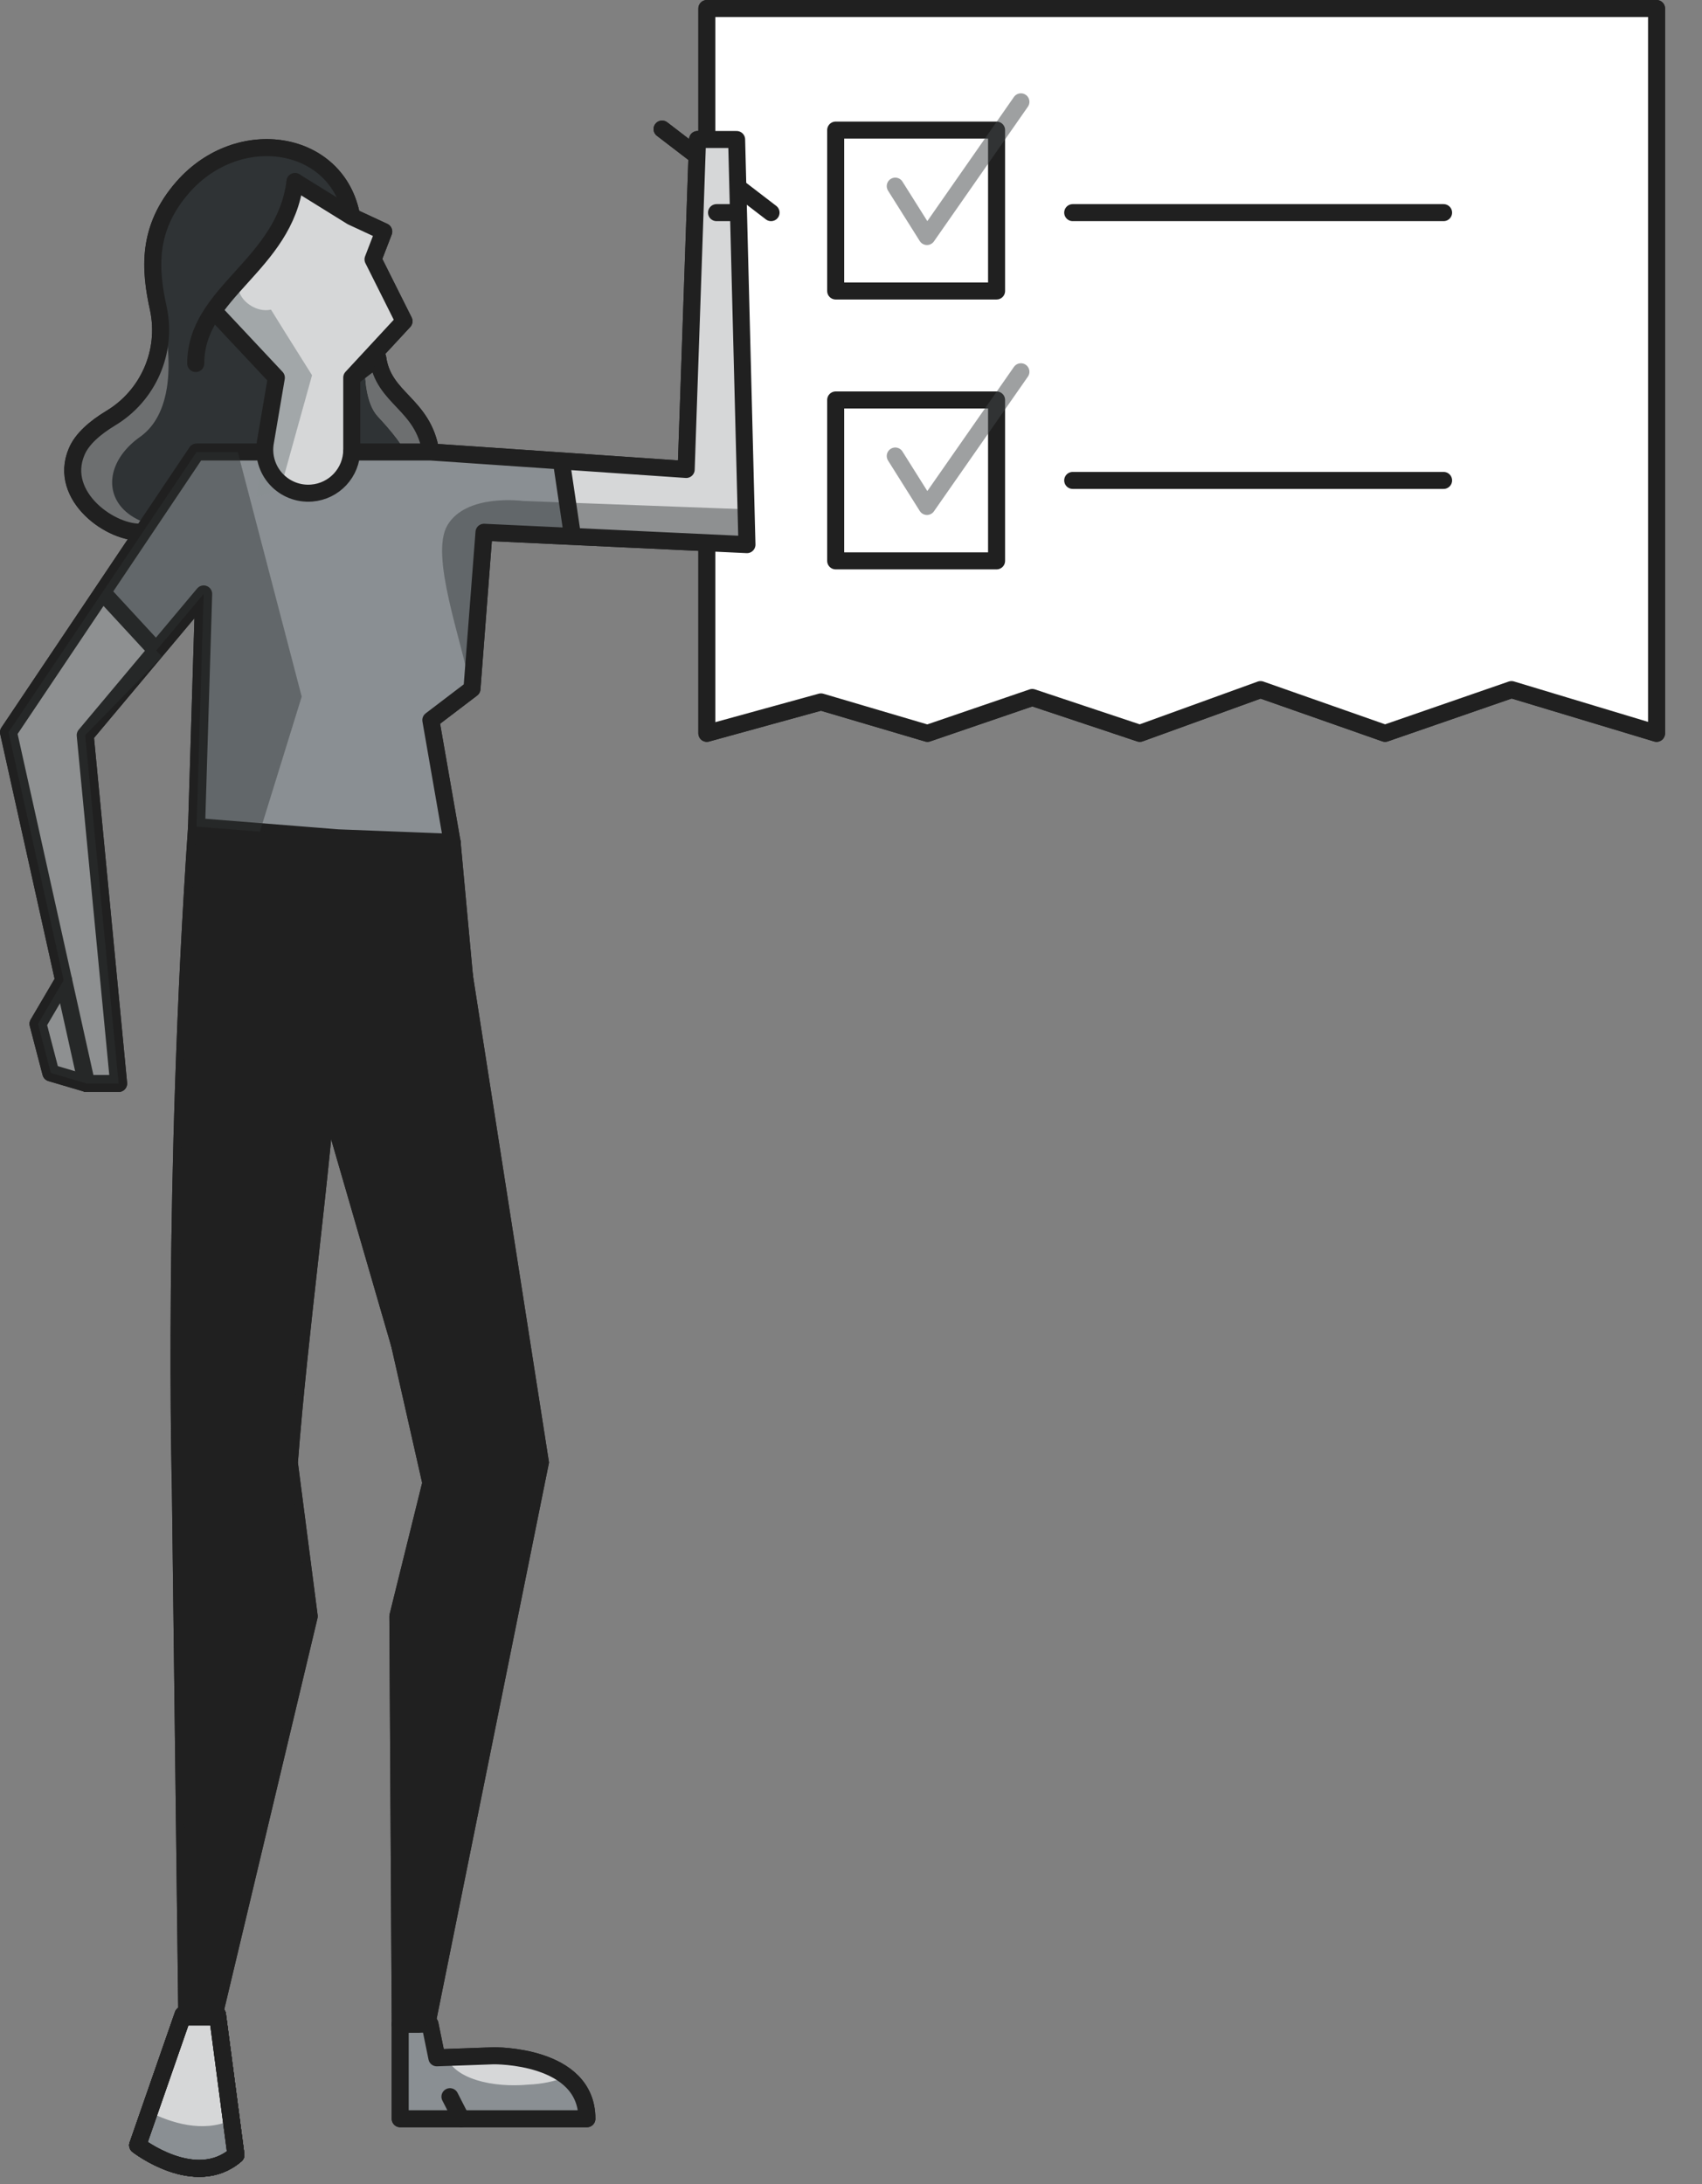 <svg width="300" height="385" xmlns="http://www.w3.org/2000/svg">
  <rect width="100%" height="100%" fill="#808080" stroke="none"/>
  <g transform="translate(1 1)" fill="none" fill-rule="evenodd">
    <path fill="#FFF" fill-rule="nonzero" d="M290.99 128.26l-25.57-7.71-22.28 7.71-21.95-7.71-21.28 7.71-18.96-6.32-18.47 6.32-18.77-5.54-20.12 5.54V.5h167.4z"/>
    <path stroke="#202020" stroke-width="3" stroke-linecap="round" stroke-linejoin="round" d="M290.99 128.26l-25.57-7.71-22.28 7.71-21.95-7.71-21.28 7.71-18.96-6.32-18.47 6.32-18.77-5.54-20.12 5.54V.5h167.4z"/>
    <path stroke="#202020" stroke-width="3" stroke-linecap="round" stroke-linejoin="round" d="M146.3 21.93h28.36v28.36H146.3z"/>
    <path stroke="#414547" stroke-width="3" opacity=".51" stroke-linecap="round" stroke-linejoin="round" d="M178.95 16.95l-16.56 23.74-5.59-8.88"/>
    <path d="M65.58 62.08L61 65.56l-2.42 26 16.36-12.9c-1.4-8.6-8.34-9.26-9.36-16.58zM31.22 32c-6.36 7.27-5.84 14.49-4.29 21.47 1.579 7.578-1.827 15.323-8.48 19.28-2.64 1.61-5 3.59-5.95 5.9-3.31 7.83 6.19 14.58 11.67 14.13C29.65 92.33 54 83.44 54 83.44l7-46.22C58.58 23.59 41.12 20.71 31.22 32z" fill="#2F3335" fill-rule="nonzero"/>
    <path d="M74.94 78.66l-3.2 2.53c-1.17-3.27-4.08-6.56-6.16-8.8-2.08-2.24-2.25-6.78-2.28-8.58l2.28-1.73c1.02 7.32 7.96 7.98 9.36 16.58z" fill="#6D6F70" fill-rule="nonzero"/>
    <path d="M102.45 372.46c-1.22-12.31-11.59-11.28-11.59-11.28l-14.86.54-1.21-5.93h-5.25v16.67h32.91z" fill="#8A8F93" fill-rule="nonzero"/>
    <path d="M91.08 361.2l-13.55-.11c1.25 4.44 8.47 5.93 14.63 5.35 2.308-.088 4.585-.558 6.74-1.39-1.478-2.862-4.651-4.424-7.82-3.85zM40.58 378.84c-7.17 6.18-17.31-1.71-17.31-1.71l8-23h6.06l3.25 24.71z" fill="#D6D7D8" fill-rule="nonzero"/>
    <path d="M25.32 371.26l-2.05 5.87s10.14 7.89 17.31 1.71l-.8-6.14c-5.08 2.3-10.73.44-14.46-1.44z" fill="#8A8F93" fill-rule="nonzero"/>
    <path d="M40.58 378.84c-7.17 6.18-17.31-1.71-17.31-1.71l8-23h6.06l3.25 24.71zM115.7 21.75l19.21 14.73" stroke="#202020" stroke-width="3" stroke-linecap="round" stroke-linejoin="round"/>
    <path fill="#D6D7D8" fill-rule="nonzero" d="M100.48 93.81L130.66 95l-1.82-71.41h-6.89l-2 58.16-22.23-1.25z"/>
    <path d="M74.94 78.66l-3.2 2.53c-1.17-3.27-4.08-6.56-6.16-8.8-2.08-2.24-2.25-6.78-2.28-8.58l2.28-1.73c1.02 7.32 7.96 7.98 9.36 16.58z" fill="#6D6F70" fill-rule="nonzero"/>
    <path d="M74.94 78.66c-1.4-8.6-8.34-9.26-9.36-16.58L61 65.56l-2.42 26 16.36-12.9z" stroke="#202020" stroke-width="3" stroke-linecap="round" stroke-linejoin="round"/>
    <path d="M28.26 92a26.61 26.61 0 01-4.09.84c-5.48.45-15-6.31-11.68-14.13 1-2.31 3.31-4.3 6-5.9 6.66-3.951 10.069-11.701 8.48-19.28-1.54-7 6.68 15.35-3.26 22.46C16 81.45 17.16 90.56 28.26 92z" fill="#6D6F70" fill-rule="nonzero"/>
    <path d="M31.22 32c-6.36 7.27-5.84 14.49-4.29 21.47 1.579 7.578-1.827 15.323-8.48 19.28-2.64 1.61-5 3.59-5.95 5.9-3.31 7.83 6.19 14.58 11.67 14.13C29.65 92.33 54 83.44 54 83.44l7-46.22C58.58 23.59 41.12 20.71 31.22 32z" stroke="#202020" stroke-width="3" stroke-linecap="round" stroke-linejoin="round"/>
    <path fill="#8A8F93" fill-rule="nonzero" d="M.5 128.07l13.76 61.91h5.65l-5.89-61.39 20.88-24.9-1.25 41.01 24.93 1.98 20.11.78-3.75-21.53 7.25-5.52 2.12-27.59L130.66 95l-1.82-71.41h-6.89l-2 58.16-45.01-3.08H33.65z"/>
    <path d="M36.8 53.93L46 42.68 51 31l10 6.2 6.64 2.62-2.89 4.9.25.49 5.21 10.41L61 65.56v12.71c.001 4.003-3.079 7.332-7.07 7.64-2.353.187-4.661-.722-6.256-2.462C46.08 81.707 45.377 79.328 45.77 77l1.94-11.43L36.8 53.93z" fill="#D6D7D8" fill-rule="nonzero"/>
    <path d="M35.22 33l6.62-.83c-.51 5.09-.83 11.94.79 14.67C45.35 51.42 54 65.14 54 65.14l-5.6 20.14-4.29 1.4 3.59-21.12-14.2-15.14L35.22 33z" fill="#8A8F93" fill-rule="nonzero" opacity=".67"/>
    <path d="M32.42 61.2c3.43-9 15.67-13.1 17.57-27.93l-5.43-3.44L34.52 31l-4.87 15 2.77 15.2z" fill="#2F3335" fill-rule="nonzero"/>
    <path d="M51 31l10 6.2 5.64 2.62-1.89 4.9.25.49 5.21 10.41L61 65.56v12.71c.001 4.003-3.079 7.332-7.07 7.64h0c-2.353.187-4.661-.722-6.256-2.462C46.08 81.707 45.377 79.328 45.77 77l1.94-11.43L36.8 53.93" stroke="#202020" stroke-width="3" stroke-linecap="round" stroke-linejoin="round"/>
    <ellipse fill="#D6D7D8" fill-rule="nonzero" transform="rotate(-60 44.812 50.442)" cx="44.812" cy="50.442" rx="2.91" ry="4.05"/>
    <path d="M33.5 63.08C33.5 50.42 49.14 45.85 51 31" stroke="#202020" stroke-width="3" stroke-linecap="round" stroke-linejoin="round"/>
    <path fill="#D6D7D8" fill-rule="nonzero" d="M100.48 93.81L130.66 95l-1.82-71.41h-6.89l-2 58.16-22.23-1.25z"/>
    <path d="M130.66 95l-.16-6.23-39.33-1.47s-10-1.36-13.31 4.29c-3.12 5.3 2.44 20 4.15 29l.19-.14 2.11-27.59L130.66 95z" fill="#2F3335" fill-rule="nonzero" opacity=".43"/>
    <path fill="#D6D7D8" fill-rule="nonzero" d="M10.22 171.78l-4.52 7.69 2.26 8.65 6.3 1.86z"/>
    <path fill="#D6D7D8" fill-rule="nonzero" d="M17.06 103.39L.5 128.07l13.76 61.91h5.65l-5.89-61.39 13.52-13.86z"/>
    <path stroke="#202020" stroke-width="3" stroke-linecap="round" stroke-linejoin="round" d="M45.48 78.67H33.65L.5 128.07l13.76 61.91h5.65l-5.89-61.39 20.88-24.9-1.25 41.01 24.93 1.98 20.11.78-3.75-21.53 7.25-5.52 2.12-27.59L130.66 95l-1.82-71.41h-6.89l-2 58.16-45.01-3.08H60.99M40.58 378.84c-7.17 6.18-17.31-1.71-17.31-1.71l8-23h6.06l3.25 24.71zM102.45 372.46c0-11.37-16.45-11.1-16.45-11.1l-10 .36-1.21-5.93h-5.25v16.67h32.91zM99.92 93.55l-1.86-12.51M125.3 36.48h3.36M17.06 103.39l8.96 9.71"/>
    <path d="M78.69 147.46l-20.11 5.86-24.93-8.62c-4.31 62.63-2.85 117-2.85 117l1.13 92.84h4.73l16.84-70.65-3.5-27.05c1.85-24 5.5-48.78 7.37-74.15l17.58 77.7-5.82 23.5.42 71.9h3.22l16-99-10.08-109.33z" stroke="#202020" stroke-width="3" stroke-linecap="round" stroke-linejoin="round"/>
    <path d="M78.69 147.46l-20.11-.78-24.93-2c-4.31 62.63-2.85 117-2.85 117l1.13 92.84h4.73l16.84-70.63-3.5-27.05c1.85-24 4.48-35.16 6.35-60.53l18.6 64.08-5.82 23.5.42 71.9h6.22l20-99-17.08-109.33z" fill="#202020" fill-rule="nonzero"/>
    <path stroke="#202020" stroke-width="3" stroke-linecap="round" stroke-linejoin="round" d="M10.22 171.78l-4.52 7.69 2.26 8.65 6.3 1.86M78.31 368.57l1.99 3.89"/>
    <path fill="#2F3335" fill-rule="nonzero" opacity=".43" d="M44.81 145.59l7.37-23.8-11.27-43.12h-7.26L.5 128.07l9.72 43.71-4.52 7.69 2.26 8.65 6.3 1.86h5.65l-5.89-61.39 13.52-13.86-1-1.07 8.36-9.97-1.25 41.01z"/>
    <path d="M40.58 378.84c-7.17 6.18-17.31-1.71-17.31-1.71l8-23h6.06l3.25 24.71zM146.3 69.5h28.36v28.36H146.3z" stroke="#202020" stroke-width="3" stroke-linecap="round" stroke-linejoin="round"/>
    <path stroke="#414547" stroke-width="3" opacity=".51" stroke-linecap="round" stroke-linejoin="round" d="M178.95 64.53l-16.56 23.74-5.59-8.89"/>
    <path stroke="#202020" stroke-width="3" stroke-linecap="round" stroke-linejoin="round" d="M188.08 36.48h65.37M188.08 83.68h65.37"/>
    <path fill="#FFF" fill-rule="nonzero" d="M290.99 128.26l-25.57-7.71-22.28 7.71-21.95-7.71-21.28 7.71-18.96-6.32-18.47 6.32-18.77-5.54-20.12 5.54V.5h167.4z"/>
    <path stroke="#202020" stroke-width="3" stroke-linecap="round" stroke-linejoin="round" d="M290.99 128.26l-25.57-7.71-22.28 7.71-21.95-7.71-21.28 7.71-18.96-6.32-18.47 6.32-18.77-5.54-20.12 5.54V.5h167.4z"/>
    <path stroke="#202020" stroke-width="3" stroke-linecap="round" stroke-linejoin="round" d="M146.3 21.93h28.36v28.36H146.3z"/>
    <path stroke="#414547" stroke-width="3" opacity=".51" stroke-linecap="round" stroke-linejoin="round" d="M178.95 16.95l-16.56 23.74-5.59-8.88"/>
    <path d="M65.58 62.08L61 65.56l-2.42 26 16.36-12.9c-1.4-8.6-8.34-9.26-9.36-16.58zM31.22 32c-6.36 7.27-5.84 14.49-4.29 21.47 1.579 7.578-1.827 15.323-8.48 19.28-2.64 1.61-5 3.59-5.95 5.9-3.31 7.83 6.19 14.58 11.67 14.13C29.65 92.33 54 83.44 54 83.44l7-46.22C58.58 23.59 41.12 20.71 31.22 32z" fill="#2F3335" fill-rule="nonzero"/>
    <path d="M74.94 78.66l-3.2 2.53c-1.17-3.27-4.08-6.56-6.16-8.8-2.08-2.24-2.25-6.78-2.28-8.58l2.28-1.73c1.02 7.32 7.96 7.98 9.36 16.58z" fill="#6D6F70" fill-rule="nonzero"/>
    <path d="M102.45 372.46c-1.22-12.31-11.59-11.28-11.59-11.28l-14.86.54-1.21-5.93h-5.25v16.67h32.91z" fill="#8A8F93" fill-rule="nonzero"/>
    <path d="M91.08 361.2l-13.55-.11c1.25 4.44 8.47 5.93 14.63 5.35 2.308-.088 4.585-.558 6.74-1.39-1.478-2.862-4.651-4.424-7.82-3.85zM40.58 378.84c-7.17 6.18-17.31-1.71-17.31-1.71l8-23h6.06l3.25 24.71z" fill="#D6D7D8" fill-rule="nonzero"/>
    <path d="M25.32 371.26l-2.05 5.87s10.14 7.89 17.31 1.71l-.8-6.14c-5.08 2.3-10.73.44-14.46-1.44z" fill="#8A8F93" fill-rule="nonzero"/>
    <path d="M40.58 378.84c-7.17 6.18-17.31-1.71-17.31-1.71l8-23h6.06l3.25 24.71zM115.7 21.75l19.21 14.73" stroke="#202020" stroke-width="3" stroke-linecap="round" stroke-linejoin="round"/>
    <path fill="#D6D7D8" fill-rule="nonzero" d="M100.48 93.81L130.66 95l-1.82-71.41h-6.89l-2 58.16-22.23-1.25z"/>
    <path d="M74.94 78.66l-3.2 2.53c-1.17-3.27-4.08-6.56-6.16-8.8-2.08-2.24-2.25-6.78-2.28-8.58l2.28-1.73c1.02 7.32 7.96 7.98 9.36 16.58z" fill="#6D6F70" fill-rule="nonzero"/>
    <path d="M74.94 78.66c-1.4-8.6-8.34-9.26-9.36-16.58L61 65.56l-2.42 26 16.36-12.9z" stroke="#202020" stroke-width="3" stroke-linecap="round" stroke-linejoin="round"/>
    <path d="M28.26 92a26.61 26.61 0 01-4.09.84c-5.48.45-15-6.31-11.68-14.13 1-2.31 3.31-4.3 6-5.9 6.66-3.951 10.069-11.701 8.48-19.28-1.54-7 6.68 15.35-3.26 22.46C16 81.45 17.16 90.56 28.26 92z" fill="#6D6F70" fill-rule="nonzero"/>
    <path d="M31.22 32c-6.36 7.27-5.84 14.49-4.29 21.47 1.579 7.578-1.827 15.323-8.48 19.28-2.64 1.61-5 3.59-5.95 5.9-3.31 7.83 6.19 14.58 11.67 14.13C29.65 92.33 54 83.44 54 83.44l7-46.22C58.58 23.59 41.12 20.71 31.22 32z" stroke="#202020" stroke-width="3" stroke-linecap="round" stroke-linejoin="round"/>
    <path fill="#8A8F93" fill-rule="nonzero" d="M.5 128.07l13.76 61.91h5.65l-5.89-61.39 20.88-24.9-1.25 41.01 24.93 1.98 20.11.78-3.75-21.53 7.25-5.52 2.12-27.59L130.66 95l-1.82-71.41h-6.89l-2 58.16-45.01-3.08H33.65z"/>
    <path d="M36.8 53.93L46 42.68 51 31l10 6.2 6.64 2.62-2.89 4.9.25.49 5.21 10.41L61 65.56v12.71c.001 4.003-3.079 7.332-7.07 7.64-2.353.187-4.661-.722-6.256-2.462C46.08 81.707 45.377 79.328 45.77 77l1.94-11.43L36.8 53.93z" fill="#D6D7D8" fill-rule="nonzero"/>
    <path d="M35.22 33l6.62-.83c-.51 5.09-.83 11.94.79 14.67C45.35 51.42 54 65.14 54 65.14l-5.6 20.14-4.29 1.4 3.59-21.12-14.2-15.14L35.22 33z" fill="#8A8F93" fill-rule="nonzero" opacity=".67"/>
    <path d="M32.42 61.2c3.43-9 15.67-13.1 17.57-27.93l-5.43-3.44L34.52 31l-4.87 15 2.77 15.2z" fill="#2F3335" fill-rule="nonzero"/>
    <path d="M51 31l10 6.2 5.64 2.62-1.89 4.9.25.49 5.21 10.41L61 65.56v12.71c.001 4.003-3.079 7.332-7.07 7.64h0c-2.353.187-4.661-.722-6.256-2.462C46.08 81.707 45.377 79.328 45.77 77l1.94-11.43L36.8 53.93" stroke="#202020" stroke-width="3" stroke-linecap="round" stroke-linejoin="round"/>
    <ellipse fill="#D6D7D8" fill-rule="nonzero" transform="rotate(-60 44.812 50.442)" cx="44.812" cy="50.442" rx="2.91" ry="4.05"/>
    <path d="M33.5 63.08C33.5 50.42 49.14 45.85 51 31" stroke="#202020" stroke-width="3" stroke-linecap="round" stroke-linejoin="round"/>
    <path fill="#D6D7D8" fill-rule="nonzero" d="M100.48 93.81L130.66 95l-1.82-71.41h-6.89l-2 58.16-22.23-1.25z"/>
    <path d="M130.66 95l-.16-6.23-39.33-1.47s-10-1.36-13.31 4.29c-3.12 5.3 2.44 20 4.15 29l.19-.14 2.11-27.59L130.66 95z" fill="#2F3335" fill-rule="nonzero" opacity=".43"/>
    <path fill="#D6D7D8" fill-rule="nonzero" d="M10.22 171.78l-4.52 7.69 2.26 8.65 6.3 1.86z"/>
    <path fill="#D6D7D8" fill-rule="nonzero" d="M17.06 103.39L.5 128.07l13.76 61.91h5.65l-5.89-61.39 13.52-13.86z"/>
    <path stroke="#202020" stroke-width="3" stroke-linecap="round" stroke-linejoin="round" d="M45.48 78.67H33.65L.5 128.07l13.76 61.91h5.65l-5.89-61.39 20.88-24.9-1.25 41.01 24.93 1.98 20.11.78-3.75-21.53 7.25-5.52 2.12-27.59L130.66 95l-1.82-71.41h-6.89l-2 58.16-45.01-3.08H60.99M40.58 378.84c-7.17 6.18-17.31-1.71-17.31-1.71l8-23h6.06l3.25 24.71zM102.45 372.46c0-11.37-16.45-11.1-16.45-11.1l-10 .36-1.21-5.93h-5.25v16.67h32.91zM99.92 93.55l-1.86-12.51M125.3 36.48h3.36M17.06 103.39l8.96 9.71"/>
    <path d="M78.69 147.46l-20.11 5.86-24.93-8.62c-4.31 62.63-2.85 117-2.85 117l1.13 92.84h4.73l16.84-70.65-3.5-27.05c1.85-24 5.5-48.78 7.37-74.15l17.58 77.7-5.82 23.5.42 71.9h3.22l16-99-10.08-109.33z" stroke="#202020" stroke-width="3" stroke-linecap="round" stroke-linejoin="round"/>
    <path d="M78.69 147.46l-20.11-.78-24.93-2c-4.31 62.63-2.85 117-2.85 117l1.13 92.84h4.73l16.84-70.63-3.5-27.05c1.85-24 4.48-35.16 6.35-60.53l18.6 64.08-5.82 23.5.42 71.9h6.22l20-99-17.08-109.33z" fill="#202020" fill-rule="nonzero"/>
    <path stroke="#202020" stroke-width="3" stroke-linecap="round" stroke-linejoin="round" d="M10.22 171.78l-4.52 7.69 2.26 8.65 6.3 1.86M78.31 368.57l1.99 3.89"/>
    <path fill="#2F3335" fill-rule="nonzero" opacity=".43" d="M44.81 145.59l7.37-23.8-11.27-43.12h-7.26L.5 128.07l9.72 43.71-4.52 7.69 2.26 8.65 6.3 1.86h5.65l-5.89-61.39 13.52-13.86-1-1.07 8.36-9.97-1.25 41.01z"/>
    <path d="M40.58 378.84c-7.17 6.18-17.31-1.71-17.31-1.71l8-23h6.06l3.25 24.71zM146.3 69.5h28.36v28.36H146.3z" stroke="#202020" stroke-width="3" stroke-linecap="round" stroke-linejoin="round"/>
    <path stroke="#414547" stroke-width="3" opacity=".51" stroke-linecap="round" stroke-linejoin="round" d="M178.95 64.53l-16.56 23.74-5.59-8.89"/>
    <path stroke="#202020" stroke-width="3" stroke-linecap="round" stroke-linejoin="round" d="M188.08 36.48h65.37M188.08 83.68h65.37"/>
  </g>
</svg>